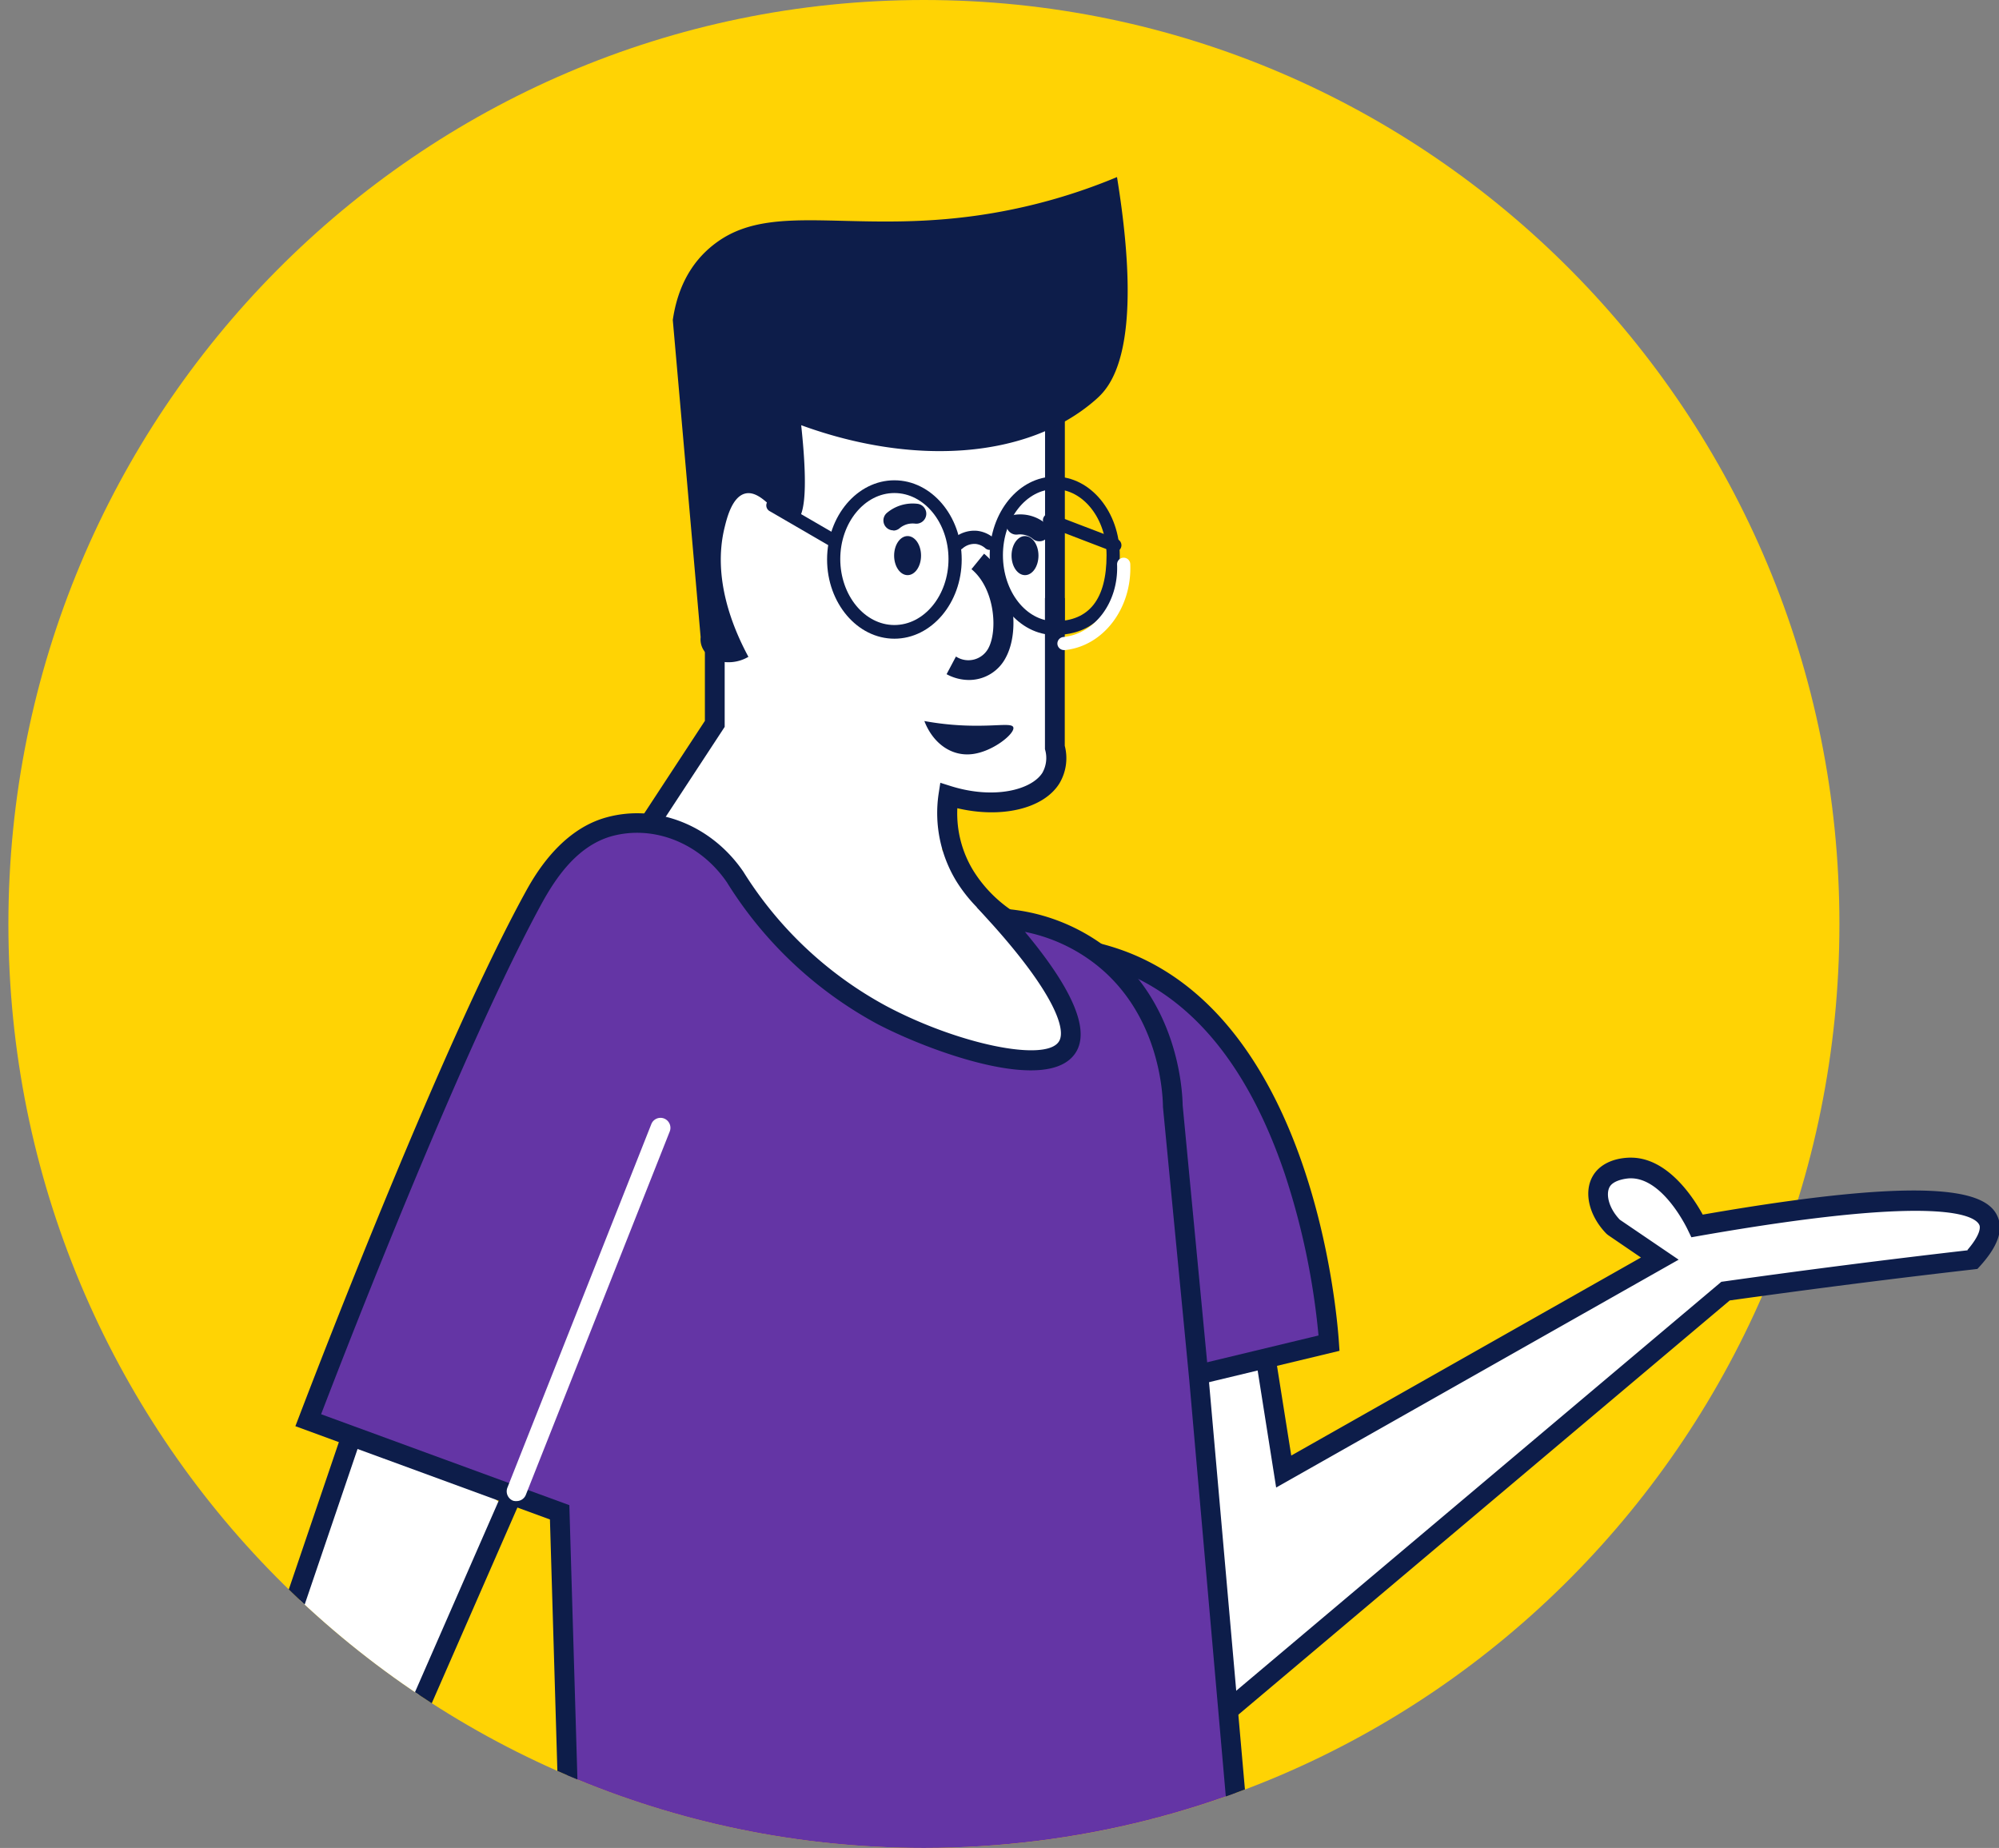 <svg xmlns="http://www.w3.org/2000/svg" width="119" height="110" viewBox="-6.5 0 119 110"><rect x="-6.5" y="0" width="119" height="110" fill="#808080" stroke="none"/><defs><clipPath id="x1zma"><path d="M28.011 55c0-30.376 24.398-55 54.495-55C112.602 0 137 24.624 137 55s-24.398 55-54.494 55c-18.327 0-34.541-9.13-44.42-23.13H0V55.513h28.013a56.761 56.761 0 0 1-.002-.514z"/></clipPath></defs><g><g transform="matrix(-1 0 0 1 131 0)"><g><path fill="#ffd304" d="M82.5 110c30.1 0 54.5-24.624 54.5-55S112.6 0 82.5 0 28 24.624 28 55s24.4 55 54.5 55z"/></g><g><g/><g clip-path="url(#x1zma)"><g><g><g><g><path fill="#fff" d="M62.499 78.86l-1.383 8.726-22.39-12.693 2.75-1.88c.88-.9 1.139-2.026.719-2.728-.42-.702-1.497-.794-1.681-.794-2.357-.079-3.948 3.292-4.023 3.459-10.959-1.922-16.748-2.002-17.366-.238-.196.563.13 1.309.975 2.245 2.388.264 4.797.555 7.227.873 2.527.322 5.015.655 7.463.999l32.38 27.296c7.722-8.61 8.436-18.641 4.296-22.838-.514-.508-3.075-2.95-8.967-2.427z"/></g><g><path fill="#0d1d4a" d="M20.378 74.404c-.782-.913-.758-1.333-.72-1.456.182-.508 1.914-1.971 16.71.623l.445.079.192-.397c.012-.031 1.446-3.113 3.41-3.113h.059c.216.008.962.099 1.198.5.235.4.106 1.221-.598 1.963l-3.503 2.38 23.96 13.564 1.442-9.122c4.91-.306 7.267 1.503 8.053 2.316 4.733 4.807 1.807 14.909-3.928 21.592L35.029 76.3l-.169-.023a576.296 576.296 0 0 0-14.498-1.853zm47.21 30.155c8.112-9.047 8.536-19.324 4.274-23.655-.938-.956-3.74-3.125-9.447-2.63l-.46.04-1.323 8.33-20.818-11.789 1.964-1.34.09-.075c1.045-1.071 1.375-2.487.805-3.451-.385-.655-1.174-1.047-2.168-1.079h-.098c-2.192 0-3.732 2.404-4.27 3.391-14.628-2.546-17.09-1.214-17.598.23-.275.79.083 1.722 1.096 2.84l.15.163.22.027c2.4.274 4.796.564 7.223.873 2.428.31 4.883.639 7.302.976l32.686 27.554z"/></g></g><g><path fill="#fff" d="M73.335 183.28l4.784 12.776 4.321-4.561-5.216-10.015-4.164 1.8"/></g><g><path fill="#fff" d="M61.498 191.098l-5.668 12.399 6.25-.087 3.417-10.773-4.191-1.737"/></g><g><path fill="#fff" d="M97.991 48.713l-3.209-5.12-.228-5.292 1.112-6.378-4.156-9.122-10.468-1.091-6.194.992-.099 5.624-.047 9.003-.086 7.715.432 1.884 3.402 1.158 2.576-.738.393 3.249c-1.469 1.724-2.94 3.442-4.411 5.156l-3.017 3.593-1.571 4.859 26.907-1.884z"/></g><g><g><path fill="#6435a5" d="M74.78 56.35c-1.47.075-2.919.388-4.29.928-10.68 4.24-12.012 21.188-12.11 22.672l12.373 2.974 1.83-14.675"/></g><g><path fill="#0d1d4a" d="M71.26 83.653l-13.5-3.244.035-.504c.126-1.916 1.572-18.844 12.484-23.187a14.184 14.184 0 0 1 4.47-.968l.066 1.19a13.02 13.02 0 0 0-4.104.896c-4.301 1.71-7.558 5.751-9.683 12.01a43.478 43.478 0 0 0-2.019 9.65l11.246 2.705 1.748-14.02 1.178.15z"/></g></g><g><path fill="#fff" d="M115.203 83.45c5.054 12.909 9.659 26.262 13.815 40.06l.589 1.983 5.762 4.041 2.518 2.158-11.945-.317-2.883-6.346-15.449-35.463z"/></g><g><g><g><g transform="rotate(-19.75 56 189)"><path fill="#0d1d4a" d="M80.54 182.484l1.18-.004-.04 12.983-1.18.004z"/></g><g transform="rotate(-17.88 61 190.5)"><path fill="#0d1d4a" d="M75.67 183.893l1.179-.003-.04 13.996-1.179.004z"/></g></g><g><path fill="#0d1d4a" d="M142.219 133.072H128.1a4.396 4.396 0 0 1-1.964-.484c-2.207-1.143-2.577-3.804-2.636-4.45l-17.491-39.98 1.076-.485 17.578 40.175v.107c0 .107.18 2.63 2.007 3.57.448.23.943.35 1.446.353h10.005l-8.151-5.156-.067-.199-14.298-42.066 1.116-.397 14.231 41.864z"/></g><g><path fill="#0d1d4a" d="M77.54 55.428l-.608-1.016a7.892 7.892 0 0 0 2.631-2.594 6.53 6.53 0 0 0 .947-3.708c-2.616.615-5.106.043-6.061-1.452a2.924 2.924 0 0 1-.334-2.265V35.6h1.179v8.996c-.145.472-.088.983.157 1.412.652 1.011 2.86 1.586 5.42.793l.652-.206.106.686a7.804 7.804 0 0 1-1.052 5.16 9.032 9.032 0 0 1-3.037 2.987z"/></g><g><path fill="#0d1d4a" d="M75.288 37.609H74.11V23.37h21.423v7.23h-1.178v-6.04H75.288v13.049z"/></g><g><path fill="#0d1d4a" d="M101.387 53.985L94.36 43.268V37.33h1.178v5.58l6.831 10.42-.982.655z"/></g><g><g><path fill="#6435a5" d="M62.81 119.762h40.494c.29-9.914.583-19.83.876-29.748l14.966-5.485c-.967-2.53-8.414-21.954-13.403-31.076-.699-1.273-2.093-3.57-4.49-4.24-2.725-.75-5.762.428-7.514 2.983a23.613 23.613 0 0 1-8.728 8.218c-3.873 2.058-9.883 3.744-11.053 1.915-1.088-1.701 2.357-5.834 3.99-7.658a10.904 10.904 0 0 0-6.021 2.268c-4.058 3.173-4.215 8.187-4.227 8.897a7135.11 7135.11 0 0 0-1.551 16.31 22792.27 22792.27 0 0 0-3.339 37.616z"/></g><g><path fill="#0d1d4a" d="M66.699 82.194L68.27 65.89v-.048c.016-.9.271-5.509 3.999-8.436a10.042 10.042 0 0 1 4.215-1.936c-2.864 3.435-3.877 5.85-3.02 7.187 1.63 2.554 8.802-.123 11.822-1.71a23.917 23.917 0 0 0 8.94-8.424c1.603-2.348 4.369-3.438 6.875-2.744 2.078.59 3.346 2.546 4.132 3.966 4.62 8.448 11.356 25.757 13.151 30.437l-14.777 5.414-.872 29.565h-39.28zm38.063 8.254l15.154-5.553-.216-.563c-1.39-3.641-8.567-22.247-13.438-31.151-.507-.928-2.05-3.748-4.851-4.522-2.99-.829-6.265.452-8.162 3.229a22.77 22.77 0 0 1-8.5 7.992c-4.302 2.288-9.499 3.355-10.284 2.118-.468-.714.326-2.911 3.928-6.937l.966-1.063-1.442.087c-2.31.128-4.53.958-6.367 2.38-4.12 3.232-4.435 8.285-4.454 9.333l-1.552 16.285-3.374 38.267h41.708z"/></g></g><g><path fill="#fff" d="M106.741 89.353a.59.59 0 0 1-.546-.377l-8.563-21.62a.597.597 0 0 1 .33-.774.588.588 0 0 1 .766.334l8.559 21.62a.6.6 0 0 1-.326.793.603.603 0 0 1-.22.024z"/></g><g><path fill="#0d1d4a" d="M134.124 132.893a.59.59 0 0 1-.563-.417.598.598 0 0 1 .225-.666s.098-.083.09-.163a.182.182 0 0 0-.121-.158l-4.16-1.389a.599.599 0 0 1-.208-1.01.585.585 0 0 1 .577-.12l4.18 1.396c.517.183.876.661.91 1.214.013.473-.211.92-.596 1.19a.586.586 0 0 1-.334.123z"/></g><g><g><g transform="rotate(-72.81 73 196.5)"><path fill="#0d1d4a" d="M57.903 196.144l12.602-.034-.003 1.18-12.602.034z"/></g><g transform="rotate(-70.95 77 195)"><path fill="#0d1d4a" d="M52.504 194.74l13.578-.04-.003 1.18-13.579.04z"/></g></g><g><path fill="#ffd304" d="M64.666 208.957c-.282-2.84-.567-5.681-.852-8.524a10.246 10.246 0 0 1-4.62 1.127c-.746 0-3.696 0-4.206-1.337-.456-1.19 1.375-2.558.943-3.237-.244-.396-1.16-.5-3.972.476 1.112 3.546 0 5.26-.279 5.668-1.928 2.701-7.318 2.582-7.856 2.562-1.807-.06-3.091-.48-3.97.353-.759.722-.787 1.956-.677 2.912z"/></g><g><path fill="#fff" d="M60.032 202.69l-.617 1.257-1.375.203.998.98-.236 1.384 1.23-.655 1.229.655-.236-1.385.998-.98-1.375-.202-.617-1.257z"/></g><g><path fill="#0d1d4a" d="M39.111 210.933h25.556v-1.983H39.111c-.429.136-.721.537-.721.992 0 .454.292.855.721.991z"/></g></g><g><g><path fill="#0d1d4a" d="M88.283 192.3l2.14 1.226-11.096 17.416h-8.79a1.43 1.43 0 0 1-1.085-.925 1.556 1.556 0 0 1 1.084-1.808h7.031z"/></g><g><path fill="#ffd304" d="M88.892 192.242l-10.527 17.226h-7.137c-.723-.397-1.473-.928-1.458-1.551.036-1.226 3.025-1.436 5.338-3.47 1.815-1.587 2.561-3.757 2.911-5.347l-3.928-.694c-.703-.849-.668-1.983-.09-2.53a1.74 1.74 0 0 1 1.453-.37 7.162 7.162 0 0 0 4.286-1.983c2.455-2.447 2.074-5.798 2.022-6.203z"/></g><g><path fill="#fff" d="M84.13 191.75l-.632 1.297-1.418.21 1.025 1.008-.243 1.428 1.268-.675 1.27.675-.244-1.428 1.025-1.008-1.414-.21-.637-1.297z"/></g></g><g><path fill="#0d1d4a" d="M71.397 182.009l2.635 6.996 7.495-2.848-3.85-19.97 22.249-46.477H65.564l-4.235 31.453c1.493 4.138 2.984 8.277 4.474 12.418-2.6 9.82-5.198 19.643-7.793 29.466l8.59 2.61z"/></g><g><path fill="#fff" d="M81.936 186.407c-.28 0-.52-.2-.574-.476l-8.641-42.693 1.995-10.431-5.923-4.883a.599.599 0 0 1-.07-.826.585.585 0 0 1 .816-.094l6.466 5.339-2.086 10.891 8.59 42.44a.596.596 0 0 1-.082.446.585.585 0 0 1-.373.256z"/></g></g><g><path fill="#0d1d4a" d="M71.005 10.54a33.957 33.957 0 0 0 7.385 2.142c7.903 1.352 12.86-.722 16.31 1.65 1.013.698 2.356 2.027 2.749 4.716-.555 6.29-1.108 12.583-1.658 18.88.032.288-.042.579-.208.816-.182.26-.438.456-.734.564a2.337 2.337 0 0 1-1.902-.21c.94-1.742 2.149-4.693 1.422-7.683-.149-.615-.46-1.84-1.225-2.035-1.128-.282-2.188 1.924-2.946 1.686-.53-.163-.849-1.496-.393-5.755-6.678 2.439-13.47 2.018-17.503-1.496-.762-.674-3.025-2.641-1.297-13.275z"/></g></g></g></g><g><g><path fill="#0d1d4a" d="M79.645 44.891c-1.249-.139-2.56-1.221-2.47-1.586.058-.25.738-.115 1.99-.107a17.09 17.09 0 0 0 3.308-.278c-.506 1.317-1.598 2.11-2.828 1.971z"/></g><g><path fill="#0d1d4a" d="M79.822 40.476a2.46 2.46 0 0 1-2.196-1.333c-.88-1.634-.507-4.692 1.292-6.183l.75.92c-1.394 1.154-1.57 3.645-1.009 4.7a1.348 1.348 0 0 0 1.933.5l.558 1.051a2.799 2.799 0 0 1-1.328.345z"/></g></g></g></g><g><g><path fill="#0d1d4a" d="M71.13 32.849a.393.393 0 0 1-.141-.758l3.877-1.485a.393.393 0 1 1 .279.734l-3.874 1.485a.444.444 0 0 1-.141.024z"/></g><g><g><path fill="#0d1d4a" d="M83.471 34.236c.443 0 .802-.52.802-1.163 0-.642-.359-1.163-.802-1.163-.442 0-.801.52-.801 1.163 0 .642.359 1.163.801 1.163z"/></g><g><path fill="#0d1d4a" d="M84.336 31.582a.578.578 0 0 1-.392-.141 1.241 1.241 0 0 0-.444-.236 1.253 1.253 0 0 0-.484-.035.594.594 0 0 1-.145-1.179 2.38 2.38 0 0 1 1.83.538.59.59 0 0 1-.392 1.041z"/></g><g><path fill="#0d1d4a" d="M76.481 34.236c.443 0 .802-.52.802-1.163 0-.642-.359-1.163-.802-1.163-.442 0-.801.52-.801 1.163 0 .642.359 1.163.801 1.163z"/></g><g><path fill="#0d1d4a" d="M75.621 32.22a.578.578 0 0 1-.451-.213.585.585 0 0 1 .07-.829 2.357 2.357 0 0 1 1.831-.538.594.594 0 0 1-.15 1.179 1.179 1.179 0 0 0-.478.039 1.127 1.127 0 0 0-.444.236.593.593 0 0 1-.378.125z"/></g><g><path fill="#0d1d4a" d="M77.796 33.049c0 2.157-1.382 3.928-3.086 3.928-2.046 0-3.083-1.308-3.083-3.928 0-2.16 1.382-3.929 3.083-3.929 1.7 0 3.086 1.772 3.086 3.929zm.787.035c0-2.593-1.74-4.714-3.873-4.714-2.134 0-3.87 2.106-3.87 4.714 0 4.098 2.424 4.715 3.87 4.715 2.133 0 3.873-2.122 3.873-4.715z"/></g><g><path fill="#fff" d="M74.17 38.695h-.07c-2.282-.236-3.991-2.483-3.885-5.108a.393.393 0 1 1 .785.032c-.086 2.216 1.313 4.101 3.183 4.298a.393.393 0 0 1 .369.428.393.393 0 0 1-.381.35z"/></g><g><path fill="#0d1d4a" d="M87.479 33.277c0 2.157-1.446 3.928-3.222 3.928s-3.221-1.767-3.221-3.928c0-2.16 1.445-3.929 3.221-3.929s3.222 1.772 3.222 3.929zm.785.027c0-2.593-1.799-4.714-4.007-4.714-2.208 0-4.007 2.121-4.007 4.714 0 2.593 1.8 4.715 4.007 4.715 2.208 0 4.007-2.122 4.007-4.715z"/></g><g><path fill="#0d1d4a" d="M87.992 32.505a.393.393 0 0 1-.38-.49.393.393 0 0 1 .183-.24l3.485-2.024a.393.393 0 1 1 .393.68l-3.485 2.023a.393.393 0 0 1-.196.051z"/></g><g><path fill="#0d1d4a" d="M80.46 32.744a.393.393 0 0 1-.26-.098 1.073 1.073 0 0 0-.786-.267 1.041 1.041 0 0 0-.577.263.394.394 0 0 1-.527-.585 1.854 1.854 0 0 1 1.022-.46c.51-.044 1.016.12 1.402.456a.393.393 0 0 1-.275.691z"/></g></g></g></g></g></svg>
